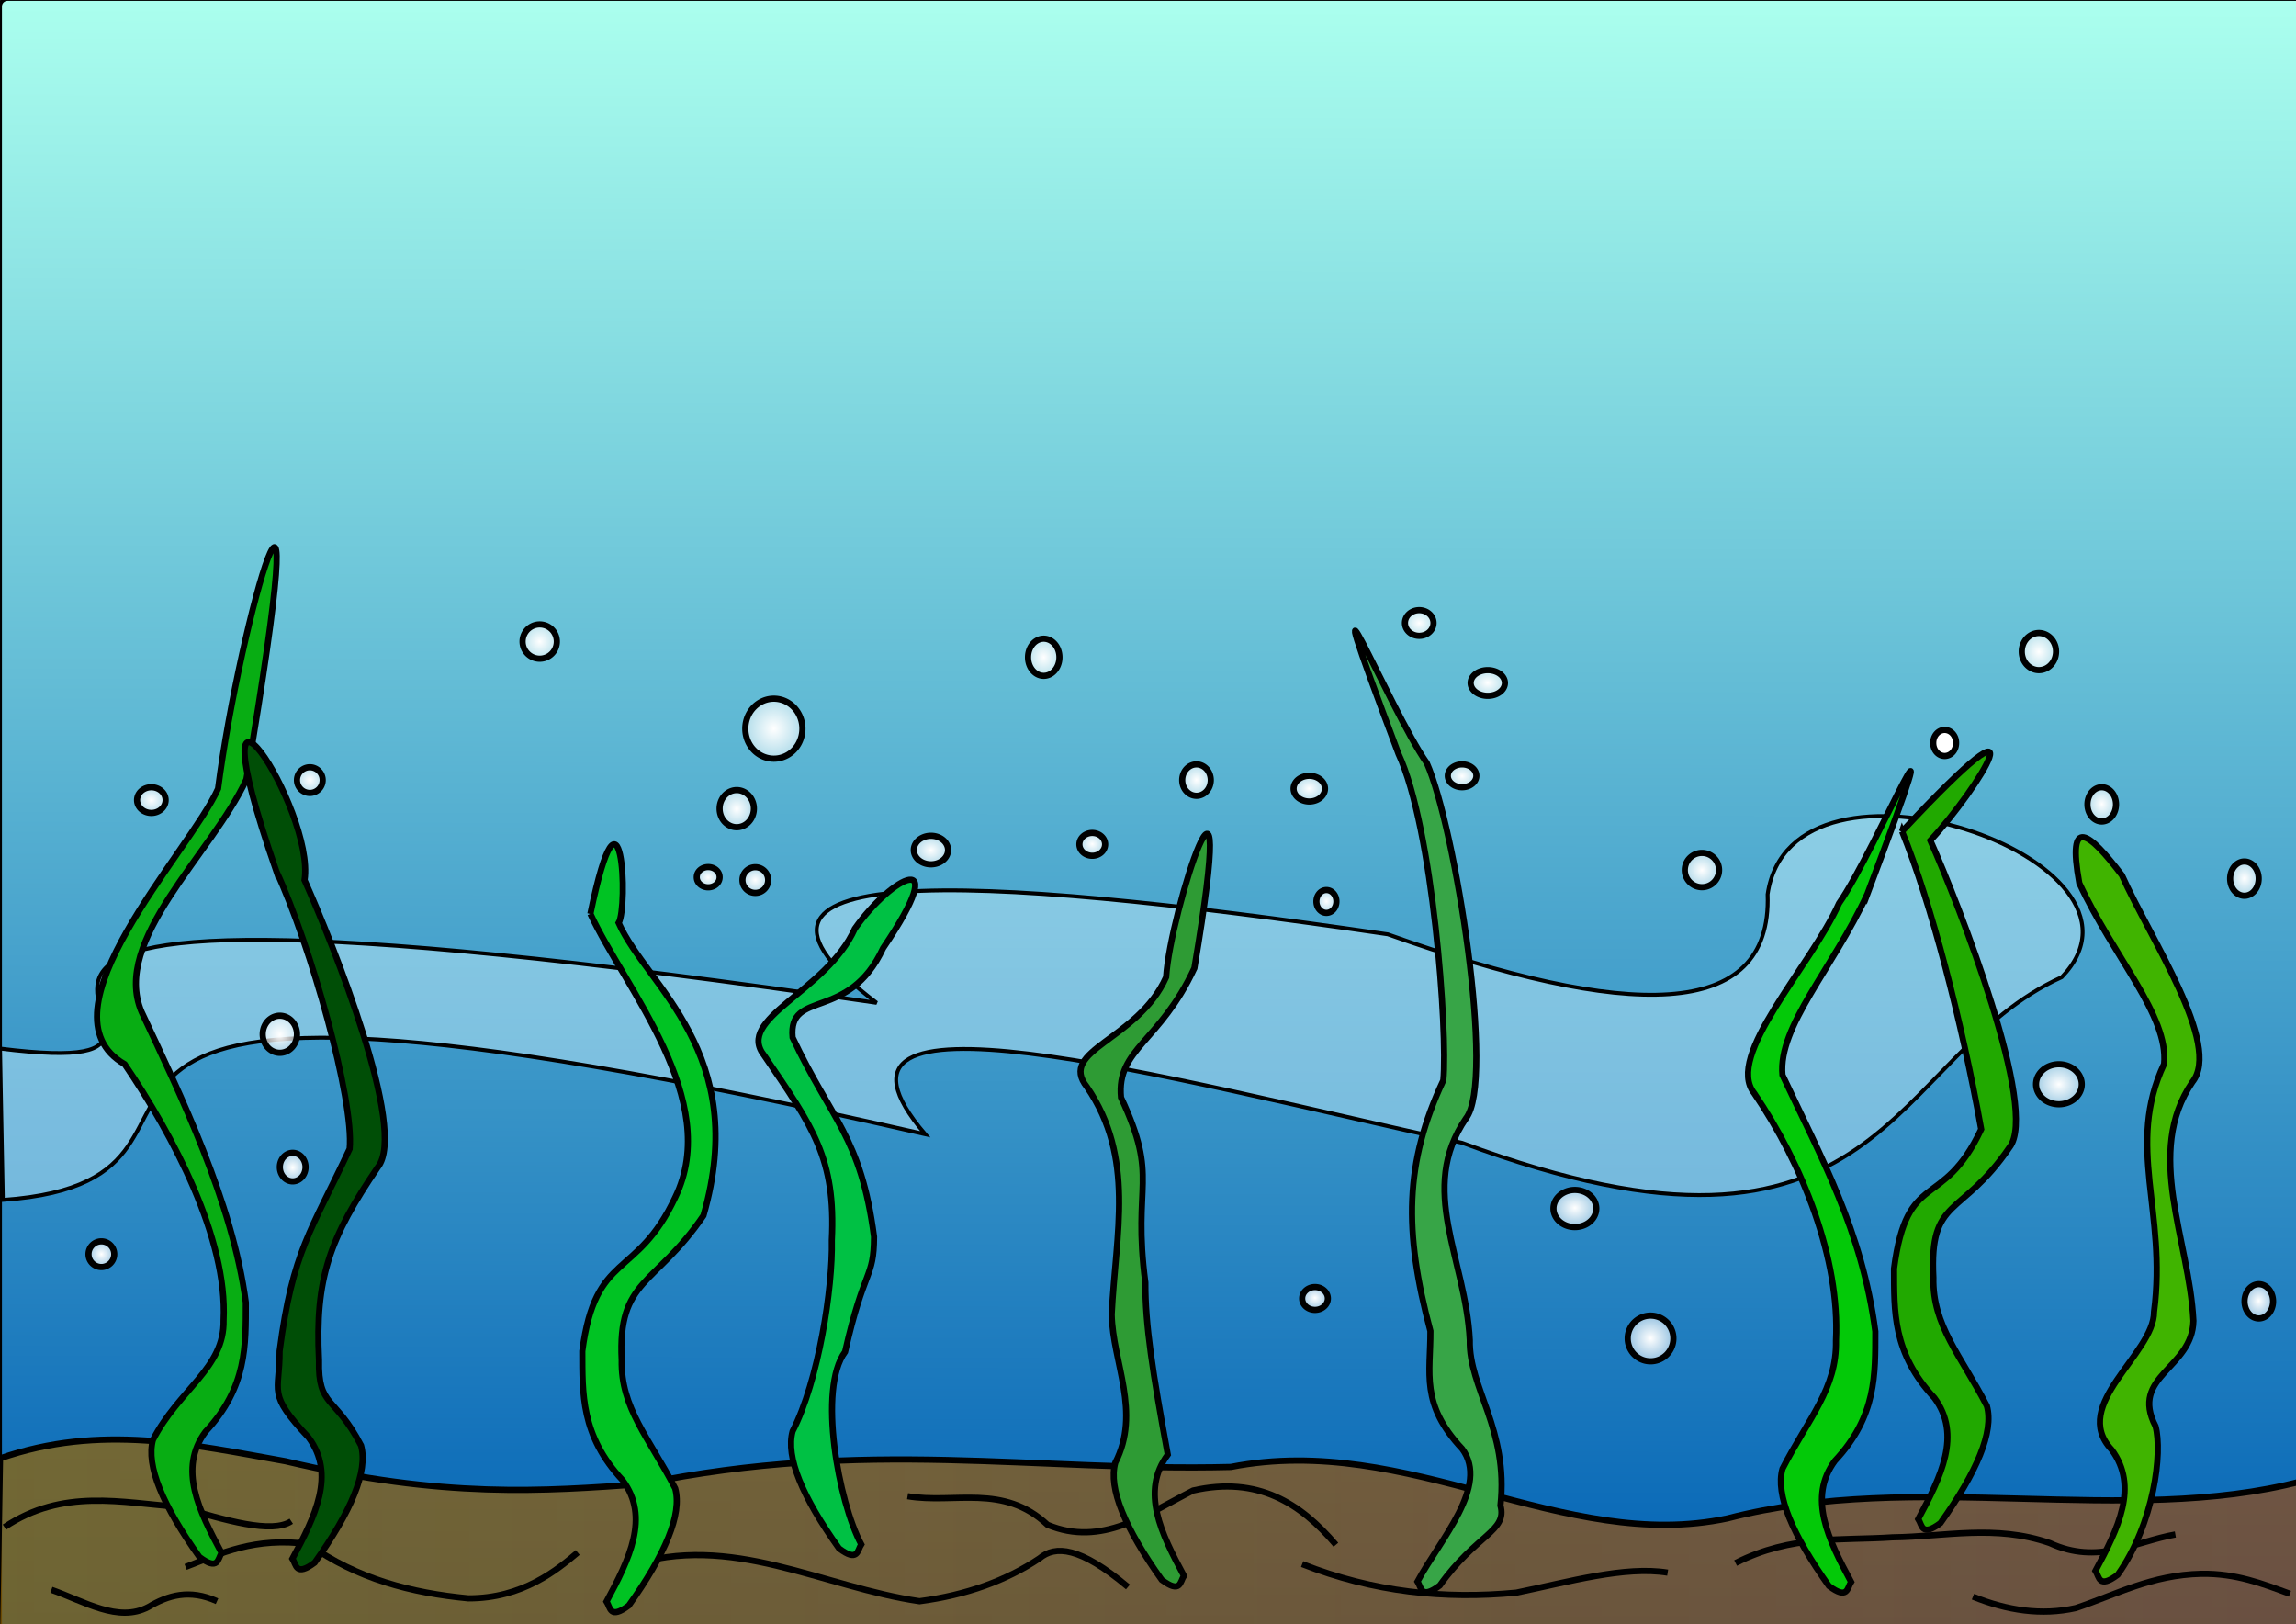 <?xml version="1.0" encoding="UTF-8" standalone="no"?>
<svg
   xmlns:dc="http://purl.org/dc/elements/1.1/"
   xmlns:cc="http://creativecommons.org/ns#"
   xmlns:rdf="http://www.w3.org/1999/02/22-rdf-syntax-ns#"
   xmlns:svg="http://www.w3.org/2000/svg"
   xmlns="http://www.w3.org/2000/svg"
   xmlns:xlink="http://www.w3.org/1999/xlink"
   xmlns:sodipodi="http://sodipodi.sourceforge.net/DTD/sodipodi-0.dtd"
   xmlns:inkscape="http://www.inkscape.org/namespaces/inkscape"
   id="svg2"
   viewBox="0 0 1052 744"
   version="1.1"
   inkscape:version="0.48.3.1 r9886"
   width="100%"
   height="100%"
   sodipodi:docname="background.svgz">
  <rect x="0" y="0" width="1052" height="744" fill="#333333" stroke="none"/>
  <sodipodi:namedview
     pagecolor="#ffffff"
     bordercolor="#666666"
     borderopacity="1"
     objecttolerance="10"
     gridtolerance="10"
     guidetolerance="10"
     inkscape:pageopacity="0"
     inkscape:pageshadow="2"
     inkscape:window-width="1199"
     inkscape:window-height="693"
     id="namedview211"
     showgrid="false"
     inkscape:zoom="0.61026616"
     inkscape:cx="661.23574"
     inkscape:cy="430.14749"
     inkscape:window-x="0"
     inkscape:window-y="0"
     inkscape:window-maximized="0"
     inkscape:current-layer="layer1" />
  <title
     id="title4397">Sea Fantasy</title>
  <defs
     id="defs4">
    <linearGradient
       id="linearGradient4455">
      <stop
         id="stop4457"
         stop-color="#fff"
         offset="0" />
      <stop
         id="stop4459"
         stop-color="#fff"
         stop-opacity=".462"
         offset="1" />
    </linearGradient>
    <linearGradient
       id="linearGradient4453"
       y2="-.482"
       gradientUnits="userSpaceOnUse"
       y1="746.62"
       x2="461.44"
       x1="459.67">
      <stop
         id="stop4449"
         stop-color="#0060b4"
         offset="0" />
      <stop
         id="stop4451"
         stop-color="#abffee"
         offset="1" />
    </linearGradient>
    <radialGradient
       id="radialGradient4461"
       xlink:href="#linearGradient4455"
       gradientUnits="userSpaceOnUse"
       cy="70.171"
       cx="561.31"
       gradientTransform="matrix(1 0 0 .963 0 2.591)"
       r="35.436" />
    <radialGradient
       id="radialGradient5903"
       cx="497.19"
       xlink:href="#linearGradient4455"
       gradientUnits="userSpaceOnUse"
       cy="155.22"
       r="28.894" />
    <radialGradient
       id="radialGradient5911"
       xlink:href="#linearGradient4455"
       gradientUnits="userSpaceOnUse"
       cy="31.573"
       cx="737.29"
       gradientTransform="matrix(1 0 0 .926 0 2.324)"
       r="17.772" />
    <radialGradient
       id="radialGradient5919"
       xlink:href="#linearGradient4455"
       gradientUnits="userSpaceOnUse"
       cy="40.732"
       cx="800.74"
       gradientTransform="matrix(1 0 0 1.045 0 -1.838)"
       r="14.501" />
    <radialGradient
       id="radialGradient5927"
       xlink:href="#linearGradient4455"
       gradientUnits="userSpaceOnUse"
       cy="67.555"
       cx="759.53"
       gradientTransform="matrix(1 0 0 1.047 0 -3.192)"
       r="13.847" />
    <radialGradient
       id="radialGradient5935"
       xlink:href="#linearGradient4455"
       gradientUnits="userSpaceOnUse"
       cy="112.69"
       cx="748.41"
       gradientTransform="matrix(1 0 0 1.041 0 -4.663)"
       r="15.81" />
    <radialGradient
       id="radialGradient5943"
       xlink:href="#linearGradient4455"
       gradientUnits="userSpaceOnUse"
       cy="83.255"
       cx="681.02"
       gradientTransform="matrix(1 0 0 .891 0 9.083)"
       r="5.997" />
    <radialGradient
       id="radialGradient5951"
       xlink:href="#linearGradient4455"
       gradientUnits="userSpaceOnUse"
       cy="64.284"
       cx="709.81"
       gradientTransform="matrix(1 0 0 1.132 0 -8.477)"
       r="9.922" />
    <radialGradient
       id="radialGradient5959"
       xlink:href="#linearGradient4455"
       gradientUnits="userSpaceOnUse"
       cy="25.686"
       cx="392.52"
       gradientTransform="matrix(1 0 0 1.124 0 -3.178)"
       r="10.576" />
    <radialGradient
       id="radialGradient5967"
       cx="966.91"
       xlink:href="#linearGradient4455"
       gradientUnits="userSpaceOnUse"
       cy="63.629"
       r="10.576" />
    <radialGradient
       id="radialGradient5975"
       xlink:href="#linearGradient4455"
       gradientUnits="userSpaceOnUse"
       cy="172.23"
       cx="967.57"
       gradientTransform="matrix(1 0 0 .934 0 11.356)"
       r="9.922" />
    <radialGradient
       id="radialGradient5983"
       xlink:href="#linearGradient4455"
       gradientUnits="userSpaceOnUse"
       cy="298.49"
       cx="934.2"
       gradientTransform="matrix(1 0 0 1.071 0 -21.07)"
       r="9.268" />
    <radialGradient
       id="radialGradient5991"
       xlink:href="#linearGradient4455"
       gradientUnits="userSpaceOnUse"
       cy="243.54"
       cx="435.04"
       gradientTransform="matrix(1 0 0 1.181 0 -44.057)"
       r="21.698" />
    <radialGradient
       id="radialGradient5999"
       xlink:href="#linearGradient4455"
       gradientUnits="userSpaceOnUse"
       cy="297.18"
       cx="391.87"
       gradientTransform="matrix(1 0 0 .936 0 19.07)"
       r="20.389" />
    <radialGradient
       id="radialGradient6007"
       xlink:href="#linearGradient4455"
       gradientUnits="userSpaceOnUse"
       cy="333.82"
       cx="354.58"
       gradientTransform="matrix(1 0 0 1.045 0 -15.059)"
       r="14.501" />
    <radialGradient
       id="radialGradient6015"
       xlink:href="#linearGradient4455"
       gradientUnits="userSpaceOnUse"
       cy="370.45"
       cx="337.57"
       gradientTransform="matrix(1 0 0 1.071 0 -26.15)"
       r="9.268" />
    <radialGradient
       id="radialGradient6023"
       xlink:href="#linearGradient4455"
       gradientUnits="userSpaceOnUse"
       cy="401.85"
       cx="324.48"
       gradientTransform="matrix(1 0 0 .902 0 39.527)"
       r="6.651" />
    <radialGradient
       id="radialGradient6031"
       cx="346.07"
       xlink:href="#linearGradient4455"
       gradientUnits="userSpaceOnUse"
       cy="403.16"
       r="7.305" />
    <radialGradient
       id="radialGradient6039"
       cx="247.29"
       xlink:href="#linearGradient4455"
       gradientUnits="userSpaceOnUse"
       cy="293.91"
       r="9.268" />
    <radialGradient
       id="radialGradient6047"
       xlink:href="#linearGradient4455"
       gradientUnits="userSpaceOnUse"
       cy="389.42"
       cx="426.54"
       gradientTransform="matrix(1 0 0 .859 0 54.978)"
       r="9.268" />
    <radialGradient
       id="radialGradient6055"
       xlink:href="#linearGradient4455"
       gradientUnits="userSpaceOnUse"
       cy="386.81"
       cx="500.46"
       gradientTransform="matrix(1 0 0 .91 0 34.64)"
       r="7.305" />
    <radialGradient
       id="radialGradient6063"
       xlink:href="#linearGradient4455"
       gradientUnits="userSpaceOnUse"
       cy="357.37"
       cx="548.22"
       gradientTransform="matrix(1 0 0 1.082 0 -29.373)"
       r="7.959" />
    <radialGradient
       id="radialGradient6071"
       xlink:href="#linearGradient4455"
       gradientUnits="userSpaceOnUse"
       cy="361.29"
       cx="599.9"
       gradientTransform="matrix(1 0 0 .848 0 54.88)"
       r="8.614" />
    <radialGradient
       id="radialGradient6079"
       xlink:href="#linearGradient4455"
       gradientUnits="userSpaceOnUse"
       cy="412.97"
       cx="607.75"
       gradientTransform="matrix(1 0 0 1.109 0 -45.053)"
       r="5.997" />
    <radialGradient
       id="radialGradient6087"
       xlink:href="#linearGradient4455"
       gradientUnits="userSpaceOnUse"
       cy="473.81"
       cx="128.22"
       gradientTransform="matrix(1 0 0 1.071 0 -33.446)"
       r="9.268" />
    <radialGradient
       id="radialGradient6095"
       cx="756.26"
       xlink:href="#linearGradient4455"
       gradientUnits="userSpaceOnUse"
       cy="613.16"
       r="11.885" />
    <radialGradient
       id="radialGradient6103"
       xlink:href="#linearGradient4455"
       gradientUnits="userSpaceOnUse"
       cy="553.63"
       cx="721.59"
       gradientTransform="matrix(1 0 0 .883 0 64.501)"
       r="11.23" />
    <radialGradient
       id="radialGradient6111"
       xlink:href="#linearGradient4455"
       gradientUnits="userSpaceOnUse"
       cy="496.71"
       cx="943.36"
       gradientTransform="matrix(1 0 0 .89 0 54.684)"
       r="11.885" />
    <radialGradient
       id="radialGradient6119"
       cx="779.81"
       xlink:href="#linearGradient4455"
       gradientUnits="userSpaceOnUse"
       cy="398.58"
       r="9.268" />
    <radialGradient
       id="radialGradient6127"
       xlink:href="#linearGradient4455"
       gradientUnits="userSpaceOnUse"
       cy="368.49"
       cx="962.99"
       gradientTransform="matrix(1 0 0 1.164 0 -60.574)"
       r="7.959" />
    <radialGradient
       id="radialGradient6135"
       xlink:href="#linearGradient4455"
       gradientUnits="userSpaceOnUse"
       cy="402.51"
       cx="1028.4"
       gradientTransform="matrix(1 0 0 1.164 0 -66.166)"
       r="7.959" />
    <radialGradient
       id="radialGradient6143"
       xlink:href="#linearGradient4455"
       gradientUnits="userSpaceOnUse"
       cy="596.15"
       cx="1034.9"
       gradientTransform="matrix(1 0 0 1.164 0 -97.999)"
       r="7.959" />
    <radialGradient
       id="radialGradient6151"
       xlink:href="#linearGradient4455"
       gradientUnits="userSpaceOnUse"
       cy="594.84"
       cx="602.52"
       gradientTransform="matrix(1 0 0 .91 0 53.27)"
       r="7.305" />
    <radialGradient
       id="radialGradient6159"
       xlink:href="#linearGradient4455"
       gradientUnits="userSpaceOnUse"
       cy="534.66"
       cx="134.11"
       gradientTransform="matrix(1 0 0 1.09 0 -47.88)"
       r="7.305" />
    <radialGradient
       id="radialGradient6167"
       cx="46.448"
       xlink:href="#linearGradient4455"
       gradientUnits="userSpaceOnUse"
       cy="574.56"
       r="7.305" />
    <radialGradient
       id="radialGradient6175"
       xlink:href="#linearGradient4455"
       gradientUnits="userSpaceOnUse"
       cy="366.53"
       cx="69.345"
       gradientTransform="matrix(1 0 0 .918 0 30.126)"
       r="7.959" />
    <radialGradient
       id="radialGradient6183"
       cx="126.26"
       xlink:href="#linearGradient4455"
       gradientUnits="userSpaceOnUse"
       cy="225.22"
       r="9.922" />
    <radialGradient
       id="radialGradient6191"
       xlink:href="#linearGradient4455"
       gradientUnits="userSpaceOnUse"
       cy="117.27"
       cx="105.33"
       gradientTransform="matrix(1 0 0 1.076 0 -8.907)"
       r="8.614" />
    <radialGradient
       id="radialGradient6199"
       xlink:href="#linearGradient4455"
       gradientUnits="userSpaceOnUse"
       cy="301.1"
       cx="478.22"
       gradientTransform="matrix(1 0 0 1.152 0 -45.738)"
       r="8.614" />
    <radialGradient
       id="radialGradient6207"
       xlink:href="#linearGradient4455"
       gradientUnits="userSpaceOnUse"
       cy="312.88"
       cx="681.68"
       gradientTransform="matrix(1 0 0 .788 0 66.258)"
       r="9.268" />
    <radialGradient
       id="radialGradient6215"
       xlink:href="#linearGradient4455"
       gradientUnits="userSpaceOnUse"
       cy="285.4"
       cx="650.28"
       gradientTransform="matrix(1 0 0 .918 0 23.458)"
       r="7.959" />
    <radialGradient
       id="radialGradient6223"
       xlink:href="#linearGradient4455"
       gradientUnits="userSpaceOnUse"
       cy="355.4"
       cx="669.9"
       gradientTransform="matrix(1 0 0 .836 0 58.423)"
       r="7.959" />
    <radialGradient
       id="radialGradient6231"
       cx="103.36"
       xlink:href="#linearGradient4455"
       gradientUnits="userSpaceOnUse"
       cy="248.11"
       r="7.959" />
    <radialGradient
       id="radialGradient6239"
       cx="141.96"
       xlink:href="#linearGradient4455"
       gradientUnits="userSpaceOnUse"
       cy="357.37"
       r="7.305" />
    <radialGradient
       id="radialGradient6247"
       xlink:href="#linearGradient4455"
       gradientUnits="userSpaceOnUse"
       cy="53.816"
       cx="358.5"
       gradientTransform="matrix(1 0 0 .752 0 13.343)"
       r="13.193" />
    <linearGradient
       id="linearGradient6255"
       y2="1012.1"
       gradientUnits="userSpaceOnUse"
       y1="1012.1"
       x2="1056"
       x1="-2.726">
      <stop
         id="stop6251"
         stop-color="#936506"
         stop-opacity=".741"
         offset="0" />
      <stop
         id="stop6253"
         stop-color="#a44600"
         stop-opacity=".637"
         offset="1" />
    </linearGradient>
    <radialGradient
       id="radialGradient4054"
       gradientUnits="userSpaceOnUse"
       cy="107.35"
       cx="241.75"
       gradientTransform="matrix(1 0 0 .412 0 63.153)"
       r="12.453">
      <stop
         id="stop4050"
         stop-color="#959595"
         offset="0" />
      <stop
         id="stop4052"
         offset="1" />
    </radialGradient>
  </defs>
  <g
     id="layer1"
     transform="translate(0 -308.36)">
    <rect
       id="rect4437"
       ry="3.413"
       transform="translate(0 308.36)"
       height="748.41"
       width="1055.9"
       stroke="#000"
       stroke-linecap="round"
       y="-.482"
       x="0"
       stroke-width="1.772"
       fill="url(#linearGradient4453)" />
    <path
       id="path4363-7"
       d="m0 788.72c153.52 19.19-163.81-103.51 401.68-20.94-85.59-65.02 38.816-60.041 234.2-31.402 109.44 38.902 176.09 40.352 174.02-18.318 11.024-75.863 186.63-15.936 134.77 37.944-79.932 36.322-79.702 148.47-274.76 75.887-138.3-30.39-308.45-77.25-245.99-3.92-485.01-110.72-281.74 20.06-422.61 30.09z"
       fill-opacity=".432"
       stroke="#000"
       stroke-width="1.772"
       fill="#d4f6ff" />
    <path
       id="path4164"
       stroke="#000"
       stroke-width="2.835"
       fill="url(#linearGradient6255)"
       d="m0 976.47c45.967-16.035 88.246-6.26 130.84 1.308 72.792 17.195 117.96 13.674 163.55 10.467 102.2-21.155 179.96-5.638 269.53-7.85 81.715-16.01 152.13 39.616 227.66 23.551 86.586-22.483 182.63 4.038 262.99-17.009v68.037l-1055.9 1.308z" />
    <path
       id="path4166"
       d="m85.046 717.83c16.323-6.268 31.622-13.704 56.261-10.467 22.318 16.006 47.268 22.365 73.271 24.86 25.004 0.072 40.866-13.216 50.13-21.014"
       transform="translate(0 308.36)"
       stroke="#000"
       stroke-width="2.835"
       fill="none" />
    <path
       id="path4168"
       stroke="#000"
       stroke-width="2.835"
       fill="none"
       d="m415.83 993.79c21.42 3.674 43.789-5.94 64.112 13.084 24.84 10.351 45.414-4.898 66.729-15.701 29.663-6.712 49.248 5.817 65.42 24.86" />
    <path
       id="path4170"
       d="m596.63 716.52c32.71 12.889 65.42 16.217 98.13 13.084 24.215-4.978 49.78-12.318 69.345-9.159"
       transform="translate(0 308.36)"
       stroke="#000"
       stroke-width="2.835"
       fill="none" />
    <path
       id="path4172"
       stroke="#000"
       stroke-width="2.835"
       fill="none"
       d="m795.23 1024.4c25.814-13.056 48.44-10.178 71.962-11.776 23.841-0.298 47.01-5.978 71.962 2.617 22.054 10.194 38.878-0.617 57.57-3.925" />
    <path
       id="path4174"
       stroke="#000"
       stroke-width="2.835"
       fill="none"
       d="m903.99 1039.8c15.701 6.362 31.402 8.732 47.103 5.234 18.457-6.149 34.609-15.18 57.57-15.701 15.982-0.23 28.17 4.6 40.56 9.159" />
    <path
       id="path4176"
       d="m288.31 717.36c46.424-15.522 88.765 9.778 133 16.177 21.417-2.823 39.704-9.401 54.953-19.626 7.263-6.068 18.566-5.401 40.561 13.084"
       transform="translate(0 308.36)"
       stroke="#000"
       stroke-width="2.835"
       fill="none" />
    <path
       id="path4178"
       d="m2.048 699.59c26.794-17.951 53.588-11.177 80.382-9.238 20.918 6.09 42.121 12.464 51.028 6.542"
       transform="translate(0 308.36)"
       stroke="#000"
       stroke-width="2.835"
       fill="none" />
    <path
       id="path4180"
       d="m23.551 728.3c15.07 5.269 30.565 15.222 44.486 7.85 8.983-5.324 18.747-8.308 31.402-2.617"
       transform="translate(0 308.36)"
       stroke="#000"
       stroke-width="2.835"
       fill="none" />
    <path
       id="path4182"
       d="m871.52 380.87c13.219 32.639 27.328 86.936 36.241 136.45-17.733 37.778-33.918 17.922-39.942 63.854 0.079 19.357-0.747 38.657 18.504 59.212 12.563 16.922 2.99 36.173-7.402 55.511 1.802 2.737 1.423 8.382 10.177 1.85 16.751-23.521 24.518-41.801 21.279-53.661-11.913-23.121-24.98-36.832-24.517-58.749-1.872-37.413 12.695-27.18 34.853-59.69 13.645-17.02-23.288-111.62-36.241-140.61 22.019-23.538 54.289-76.217-12.953-4.163z"
       transform="translate(0 308.36)"
       stroke="#000"
       stroke-width="2.835"
       fill="#21a900" />
    <path
       id="path4182-6"
       stroke="#000"
       stroke-width="2.835"
       fill="#03c908"
       d="m855.56 718.03c-15.788 34.066-40.92 60.469-38.858 82.804 17.733 37.778 36.535 71.566 42.558 117.5-0.079 19.357 0.747 38.657-18.504 59.212-12.563 16.922-2.99 36.173 7.402 55.511-1.802 2.737-1.423 8.382-10.177 1.85-16.751-23.521-24.518-41.801-21.279-53.661 11.913-23.121 24.98-36.832 24.517-58.749 1.872-37.413-15.312-80.825-37.47-113.33-13.645-17.02 25.905-57.978 38.858-86.967 16.886-24 56.943-121.08 12.953-4.163z" />
    <path
       id="path4182-4"
       stroke="#000"
       stroke-width="2.835"
       fill="#40b400"
       d="m952.71 712.94c15.788 34.066 40.92 60.469 38.858 82.804-17.733 37.778 1.409 67.641-4.615 113.57 0.079 19.357-38.691 42.582-19.44 63.137 12.563 16.922 2.99 36.173-7.402 55.511 1.802 2.737 1.423 8.382 10.177 1.85 16.751-23.521 20.593-56.193 17.354-68.053-11.913-23.121 16.889-26.365 17.352-48.282-1.872-37.413-22.632-76.899-0.474-109.41 13.645-17.02-19.363-65.828-32.316-94.818-14.879-19.522-25.233-27.9-19.495 3.687z" />
    <path
       id="path4182-40"
       stroke="#000"
       stroke-width="2.835"
       fill="#37a547"
       d="m640.78 653.73c15.788 34.066 22.602 127.2 20.54 149.53-17.733 37.778-18.218 68.949-5.923 114.88 0.079 19.357-4.673 33.423 14.578 53.978 12.563 16.922-10.095 41.407-20.486 60.744 1.802 2.737 1.423 8.382 10.177 1.85 16.751-23.521 31.06-24.791 27.821-36.651 3.788-34.897-14.513-53.841-14.05-75.758-1.872-37.413-23.94-69.049-1.782-101.56 13.645-17.02-4.971-133.87-17.923-162.85-16.886-24-56.943-121.08-12.953-4.163z" />
    <path
       id="path4182-2"
       stroke="#000"
       stroke-width="2.835"
       fill="#00c144"
       d="m404.63 742.7c-15.788 34.066-43.537 18.6-41.474 40.935 17.733 37.778 31.302 45.398 37.325 91.33-0.079 19.357-4.486 13.797-13.27 52.67-12.563 16.922-2.99 68.883 7.402 88.221-1.802 2.737-1.423 8.382-10.177 1.85-16.751-23.521-24.518-41.801-21.279-53.66 11.913-23.121 18.438-65.617 17.975-87.534 1.872-37.413-8.77-52.04-30.928-84.55-13.645-17.02 28.522-29.193 41.474-58.182 16.886-24 45.168-38.652 12.953 8.921z" />
    <path
       id="path4182-5"
       stroke="#000"
       stroke-width="2.835"
       fill="#08ad13"
       d="m112.86 665.5c-15.788 34.066-61.854 73.553-48.016 106.36 17.733 37.778 41.769 87.267 47.792 133.2-0.079 19.357 0.747 38.657-18.504 59.212-12.563 16.922-2.99 36.173 7.402 55.511-1.802 2.737-1.423 8.382-10.177 1.85-16.751-23.521-24.518-41.801-21.279-53.661 11.913-23.121 32.831-32.907 32.368-54.824 1.872-37.413-23.162-84.75-45.32-117.26-41.121-23.562 29.83-97.23 42.783-126.22 10.002-77.691 46.536-202.25 12.953-4.163z" />
    <path
       id="path4182-7"
       stroke="#000"
       stroke-width="2.835"
       fill="#00c323"
       d="m270.51 727c15.788 34.066 60.546 85.329 38.858 129.91-17.733 37.778-36.535 24.464-42.558 70.396 0.079 19.357-0.747 38.657 18.504 59.212 12.563 16.922 2.99 36.173-7.402 55.511 1.802 2.737 1.423 8.382 10.177 1.85 16.751-23.521 24.518-41.801 21.279-53.661-11.913-23.121-24.98-36.832-24.517-58.749-1.872-37.413 15.312-33.722 37.47-66.232 21.495-74.59-25.905-105.08-38.858-134.07 4.382-7.162 1.657-74.69-12.953-4.163z" />
    <path
       id="path4182-8"
       stroke="#000"
       stroke-width="2.835"
       fill="#004e06"
       d="m126.58 707.37c15.788 34.066 35.686 104.95 33.624 127.29-17.733 37.778-26.068 46.706-32.091 92.638 0.079 19.357-5.981 19.031 13.27 39.586 12.563 16.922 2.99 36.173-7.402 55.511 1.802 2.737 1.423 8.382 10.177 1.85 16.751-23.521 24.518-41.801 21.279-53.66-11.913-23.121-19.746-17.206-19.284-39.123-1.872-37.413 4.845-55.965 27.003-88.475 13.645-17.02-20.671-102.46-33.624-131.45 5.055-32.227-53.788-122.27-12.953-4.163z" />
    <path
       id="path4182-9"
       stroke="#000"
       stroke-width="2.835"
       fill="#2e9b34"
       d="m547.25 751.86c-15.788 34.066-35.686 36.918-33.624 59.253 17.733 37.778 5.134 38.856 11.157 84.788-0.079 19.357 3.364 41.274 10.281 78.838-12.563 16.922-2.99 36.173 7.402 55.511-1.802 2.737-1.423 8.382-10.177 1.85-16.751-23.521-24.518-41.801-21.279-53.661 11.913-23.121-1.188-45.991-1.651-67.908 1.872-37.413 10.856-71.666-11.302-104.18-13.645-17.02 23.288-21.343 36.241-50.332 1.742-29.506 34.048-129.41 12.953-4.163z" />
    <path
       id="path4269"
       d="m345.42 370.45a7.85 8.505 0 1 1 -15.701 0 7.85 8.505 0 1 1 15.701 0z"
       transform="translate(0 308.36)"
       stroke="#000"
       stroke-linecap="round"
       stroke-width="2.835"
       fill="url(#radialGradient6015)" />
    <path
       id="path4271"
       d="m367.66 333.82a13.084 13.738 0 1 1 -26.168 0 13.084 13.738 0 1 1 26.168 0z"
       transform="translate(0 308.36)"
       stroke="#000"
       stroke-linecap="round"
       stroke-width="2.835"
       fill="url(#radialGradient6007)" />
    <path
       id="path4297"
       d="m676.45 355.4a6.542 5.234 0 1 1 -13.084 0 6.542 5.234 0 1 1 13.084 0z"
       transform="translate(0 308.36)"
       stroke="#000"
       stroke-linecap="round"
       stroke-width="2.835"
       fill="url(#radialGradient6223)" />
    <path
       id="path4299"
       d="m689.53 312.88a7.85 5.888 0 1 1 -15.701 0 7.85 5.888 0 1 1 15.701 0z"
       transform="translate(0 308.36)"
       stroke="#000"
       stroke-linecap="round"
       stroke-width="2.835"
       fill="url(#radialGradient6207)" />
    <path
       id="path4301"
       d="m656.82 285.4a6.542 5.888 0 1 1 -13.084 0 6.542 5.888 0 1 1 13.084 0z"
       transform="translate(0 308.36)"
       stroke="#000"
       stroke-linecap="round"
       stroke-width="2.835"
       fill="url(#radialGradient6215)" />
    <path
       id="path4303"
       d="m607.1 361.29a7.196 5.888 0 1 1 -14.392 0 7.196 5.888 0 1 1 14.392 0z"
       transform="translate(0 308.36)"
       stroke="#000"
       stroke-linecap="round"
       stroke-width="2.835"
       fill="url(#radialGradient6071)" />
    <path
       id="path4305"
       d="m612.33 412.97a4.579 5.234 0 1 1 -9.159 0 4.579 5.234 0 1 1 9.159 0z"
       transform="translate(0 308.36)"
       stroke="#000"
       stroke-linecap="round"
       stroke-width="2.835"
       fill="url(#radialGradient6079)" />
    <path
       id="path4307"
       d="m608.41 594.84a5.888 5.234 0 1 1 -11.776 0 5.888 5.234 0 1 1 11.776 0z"
       transform="translate(0 308.36)"
       stroke="#000"
       stroke-linecap="round"
       stroke-width="2.835"
       fill="url(#radialGradient6151)" />
    <path
       id="path4309"
       d="m554.76 357.37a6.542 7.196 0 1 1 -13.084 0 6.542 7.196 0 1 1 13.084 0z"
       transform="translate(0 308.36)"
       stroke="#000"
       stroke-linecap="round"
       stroke-width="2.835"
       fill="url(#radialGradient6063)" />
    <path
       id="path4311"
       d="m506.35 386.81a5.888 5.234 0 1 1 -11.776 0 5.888 5.234 0 1 1 11.776 0z"
       transform="translate(0 308.36)"
       stroke="#000"
       stroke-linecap="round"
       stroke-width="2.835"
       fill="url(#radialGradient6055)" />
    <path
       id="path4313"
       d="m434.39 389.42a7.85 6.542 0 1 1 -15.701 0 7.85 6.542 0 1 1 15.701 0z"
       transform="translate(0 308.36)"
       stroke="#000"
       stroke-linecap="round"
       stroke-width="2.835"
       fill="url(#radialGradient6047)" />
    <path
       id="path4315"
       d="m329.72 401.85a5.234 4.579 0 1 1 -10.467 0 5.234 4.579 0 1 1 10.467 0z"
       transform="translate(0 308.36)"
       stroke="#000"
       stroke-linecap="round"
       stroke-width="2.835"
       fill="url(#radialGradient6023)" />
    <path
       id="path4317"
       d="m351.96 403.16a5.888 5.888 0 1 1 -11.776 0 5.888 5.888 0 1 1 11.776 0z"
       transform="translate(0 308.36)"
       stroke="#000"
       stroke-linecap="round"
       stroke-width="2.835"
       fill="url(#radialGradient6031)" />
    <path
       id="path4319"
       d="m896.26 340.36a5.234 5.888 0 1 1 -10.467 0 5.234 5.888 0 1 1 10.467 0z"
       transform="translate(0 308.36)"
       stroke="#000"
       stroke-linecap="round"
       stroke-width="2.835"
       fill="#fff" />
    <path
       id="path4323"
       d="m969.53 368.49a6.542 7.85 0 1 1 -13.084 0 6.542 7.85 0 1 1 13.084 0z"
       transform="translate(0 308.36)"
       stroke="#000"
       stroke-linecap="round"
       stroke-width="2.835"
       fill="url(#radialGradient6127)" />
    <path
       id="path4325"
       d="m953.83 496.71a10.467 9.159 0 1 1 -20.934 0 10.467 9.159 0 1 1 20.934 0z"
       transform="translate(0 308.36)"
       stroke="#000"
       stroke-linecap="round"
       stroke-width="2.835"
       fill="url(#radialGradient6111)" />
    <path
       id="path4327"
       d="m147.85 357.37a5.888 5.888 0 1 1 -11.776 0 5.888 5.888 0 1 1 11.776 0z"
       transform="translate(0 308.36)"
       stroke="#000"
       stroke-linecap="round"
       stroke-width="2.835"
       fill="url(#radialGradient6239)" />
    <path
       id="path4333"
       d="m75.887 366.53a6.542 5.888 0 1 1 -13.084 0 6.542 5.888 0 1 1 13.084 0z"
       transform="translate(0 308.36)"
       stroke="#000"
       stroke-linecap="round"
       stroke-width="2.835"
       fill="url(#radialGradient6175)" />
    <path
       id="path4335"
       d="m136.07 473.81a7.85 8.505 0 1 1 -15.701 0 7.85 8.505 0 1 1 15.701 0z"
       transform="translate(0 308.36)"
       stroke="#000"
       stroke-linecap="round"
       stroke-width="2.835"
       fill="url(#radialGradient6087)" />
    <path
       id="path4337"
       d="m52.336 574.56a5.888 5.888 0 1 1 -11.776 0 5.888 5.888 0 1 1 11.776 0z"
       transform="translate(0 308.36)"
       stroke="#000"
       stroke-linecap="round"
       stroke-width="2.835"
       fill="url(#radialGradient6167)" />
    <path
       id="path4339"
       d="m140 534.66a5.888 6.542 0 1 1 -11.776 0 5.888 6.542 0 1 1 11.776 0z"
       transform="translate(0 308.36)"
       stroke="#000"
       stroke-linecap="round"
       stroke-width="2.835"
       fill="url(#radialGradient6159)" />
    <path
       id="path4341"
       d="m485.42 301.1a7.196 8.505 0 1 1 -14.392 0 7.196 8.505 0 1 1 14.392 0z"
       transform="translate(0 308.36)"
       stroke="#000"
       stroke-linecap="round"
       stroke-width="2.835"
       fill="url(#radialGradient6199)" />
    <path
       id="path4343"
       d="m255.14 293.91a7.85 7.85 0 1 1 -15.701 0 7.85 7.85 0 1 1 15.701 0z"
       transform="translate(0 308.36)"
       stroke="#000"
       stroke-linecap="round"
       stroke-width="2.835"
       fill="url(#radialGradient6039)" />
    <path
       id="path4349"
       d="m787.66 398.58a7.85 7.85 0 1 1 -15.701 0 7.85 7.85 0 1 1 15.701 0z"
       transform="translate(0 308.36)"
       stroke="#000"
       stroke-linecap="round"
       stroke-width="2.835"
       fill="url(#radialGradient6119)" />
    <path
       id="path4351"
       d="m766.73 613.16a10.467 10.467 0 1 1 -20.934 0 10.467 10.467 0 1 1 20.934 0z"
       transform="translate(0 308.36)"
       stroke="#000"
       stroke-linecap="round"
       stroke-width="2.835"
       fill="url(#radialGradient6095)" />
    <path
       id="path4353"
       d="m731.4 553.63a9.813 8.505 0 1 1 -19.626 0 9.813 8.505 0 1 1 19.626 0z"
       transform="translate(0 308.36)"
       stroke="#000"
       stroke-linecap="round"
       stroke-width="2.835"
       fill="url(#radialGradient6103)" />
    <path
       id="path4355"
       d="m942.05 298.49a7.85 8.505 0 1 1 -15.701 0 7.85 8.505 0 1 1 15.701 0z"
       transform="translate(0 308.36)"
       stroke="#000"
       stroke-linecap="round"
       stroke-width="2.835"
       fill="url(#radialGradient5983)" />
    <path
       id="path4357"
       d="m1041.5 596.15a6.542 7.85 0 1 1 -13.084 0 6.542 7.85 0 1 1 13.084 0z"
       transform="translate(0 308.36)"
       stroke="#000"
       stroke-linecap="round"
       stroke-width="2.835"
       fill="url(#radialGradient6143)" />
    <path
       id="path4359"
       d="m1034.9 402.51a6.542 7.85 0 1 1 -13.084 0 6.542 7.85 0 1 1 13.084 0z"
       transform="translate(0 308.36)"
       stroke="#000"
       stroke-linecap="round"
       stroke-width="2.835"
       fill="url(#radialGradient6135)" />
  </g>
</svg>
